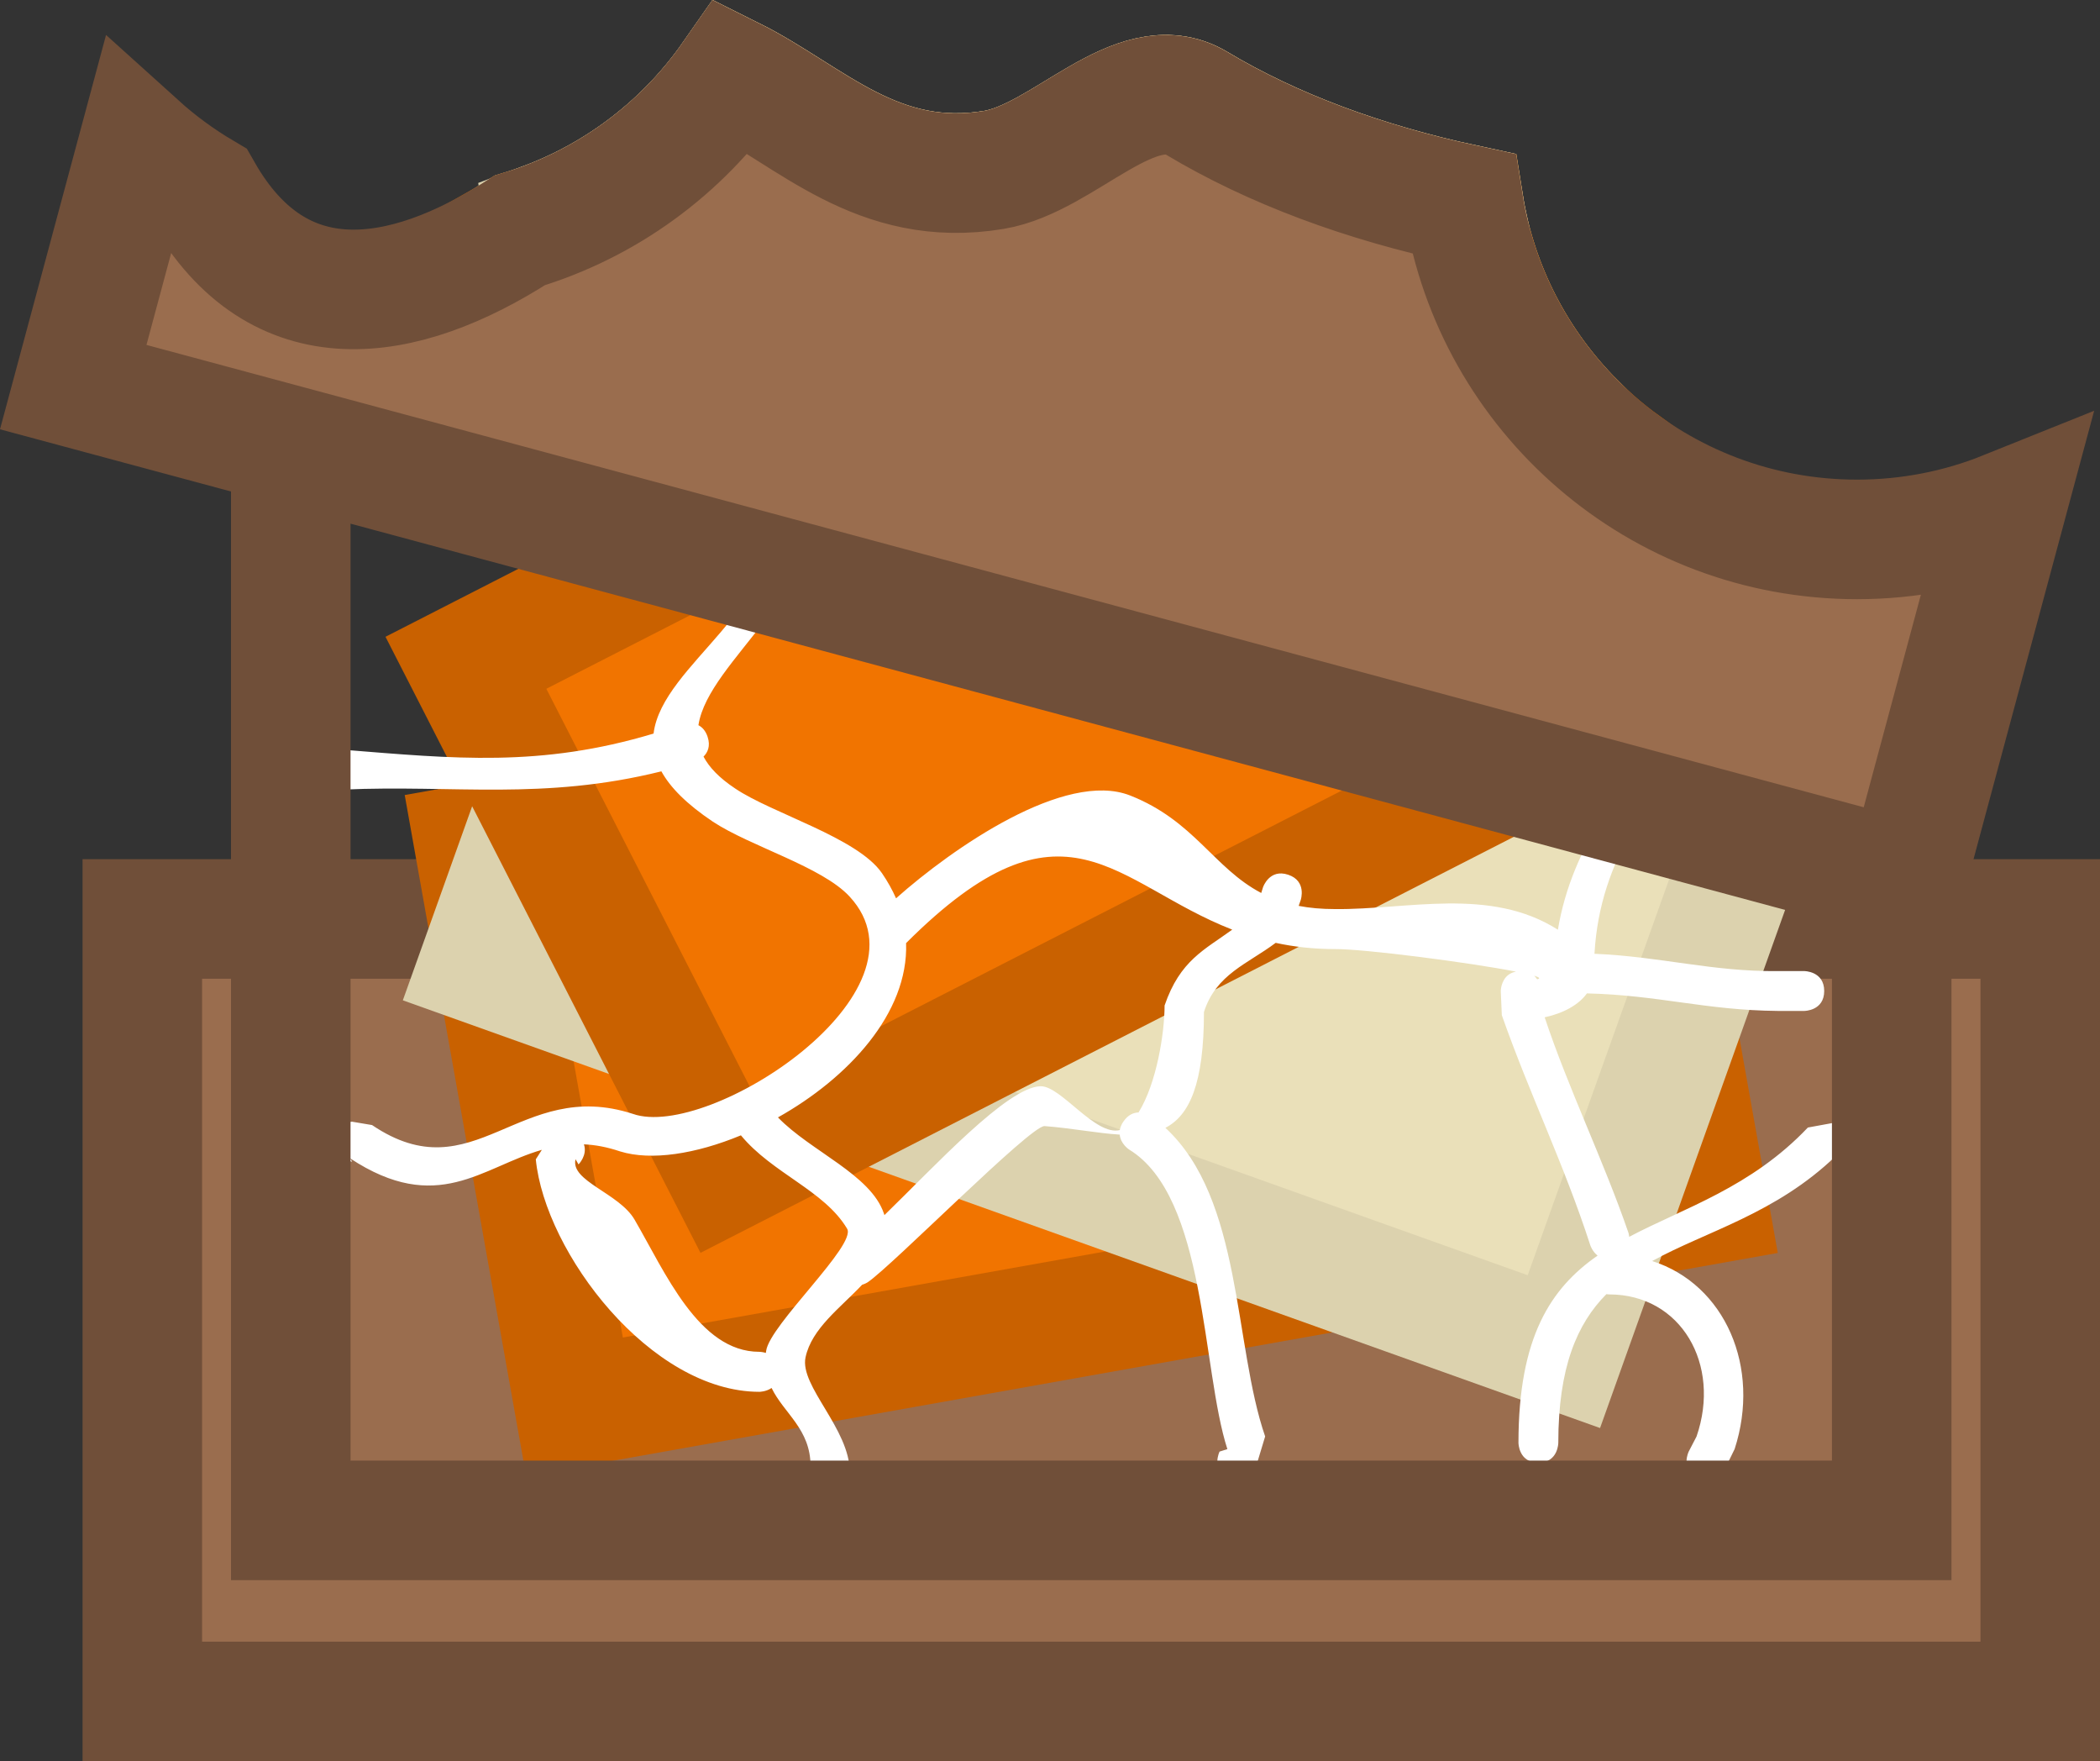<svg version="1.1" xmlns="http://www.w3.org/2000/svg" xmlns:xlink="http://www.w3.org/1999/xlink" width="26.354" height="22.099" viewBox="0,0,26.354,22.099"><rect x="0" y="0" width="26.354" height="22.099" fill="#333333" stroke="none"/><g transform="translate(-226.305,-176.788)"><g data-paper-data="{&quot;isPaintingLayer&quot;:true}" fill-rule="nonzero" stroke-linecap="butt" stroke-linejoin="miter" stroke-miterlimit="10" stroke-dasharray="" stroke-dashoffset="0" style="mix-blend-mode: normal"><path d="M228.091,198.136v-9.818h23.818v9.818z" fill="#9a6d4e" stroke="#704f39" stroke-width="1.5"/><path d="M233.515,194.44l-1.261,-7.07l14.23,-2.538l1.261,7.07z" fill="#f17400" stroke="#c96100" stroke-width="1.5"/><path d="M232.319,188.885l2.416,-6.763l13.612,4.862l-2.416,6.763z" fill="#eae0b9" stroke="#dcd2ae" stroke-width="1.5"/><path d="M235.422,191.498l-3.27,-6.394l8.932,-4.568c0.159,-0.013 0.313,0.015 0.463,0.105c1.107,0.664 2.479,1.128 3.962,1.379c0.049,0.824 0.076,1.714 0.566,2.182c0.519,0.496 1.093,0.807 1.696,0.981z" fill="#f17400" stroke="#c96100" stroke-width="1.5"/><path d="M232.773,182.091v-2.377c0.019,-0.012 0.037,-0.024 0.056,-0.036c1.091,-0.328 2.026,-1.018 2.663,-1.931c0.989,0.493 1.828,1.416 3.288,1.172c0.881,-0.147 1.779,-1.294 2.545,-0.835c0.953,0.571 2.101,0.994 3.349,1.262c0.169,1.064 0.674,2.016 1.402,2.744z" fill="#eae0b9" stroke="#dcd2ae" stroke-width="1.5"/><path d="M232.348,180.799l0.134,-0.911c0.116,-0.065 0.232,-0.135 0.347,-0.209c1.091,-0.328 2.026,-1.018 2.663,-1.931c0.989,0.493 1.828,1.416 3.288,1.172c0.881,-0.147 1.779,-1.294 2.545,-0.835c0.953,0.571 2.101,0.994 3.349,1.262c0.213,1.342 0.961,2.506 2.017,3.268l-0.041,0.281z" fill="#f17400" stroke="#c96100" stroke-width="1.5"/><path d="M233.393,181.31l-0.256,-1.736c0.959,-0.358 1.778,-1.001 2.354,-1.827c0.989,0.493 1.828,1.416 3.288,1.172c0.881,-0.147 1.779,-1.294 2.545,-0.835c0.953,0.571 2.101,0.994 3.349,1.262c0.016,0.098 0.034,0.196 0.055,0.292z" fill="#eae0b9" stroke="#dcd2ae" stroke-width="1.5"/><path d="M247.61,195.335c-0.224,-0.112 -0.112,-0.335 -0.112,-0.335l0.098,-0.189c0.311,-0.902 -0.194,-1.782 -1.096,-1.782c0,0 -0.014,0 -0.036,-0.003c-0.369,0.372 -0.603,0.92 -0.603,1.864c0,0 0,0.25 -0.25,0.25c-0.25,0 -0.25,-0.25 -0.25,-0.25c0,-1.328 0.407,-1.941 0.993,-2.348c-0.066,-0.052 -0.091,-0.128 -0.091,-0.128c-0.332,-1.025 -0.759,-1.888 -1.111,-2.889l-0.013,-0.301c0,0 0,-0.007 0.001,-0.018c0.005,-0.051 0.033,-0.198 0.19,-0.227c-0.592,-0.116 -1.911,-0.286 -2.274,-0.283c-0.27,0 -0.516,-0.029 -0.742,-0.078c-0.351,0.264 -0.749,0.393 -0.9,0.868c0,0.901 -0.182,1.297 -0.484,1.453c0.969,0.893 0.855,2.722 1.252,3.872l-0.125,0.413c0,0 -0.112,0.224 -0.335,0.112c-0.224,-0.112 -0.112,-0.335 -0.112,-0.335l0.098,-0.031c-0.324,-0.999 -0.26,-3.168 -1.235,-3.76c0,0 -0.106,-0.07 -0.116,-0.186c-0.281,-0.017 -0.602,-0.081 -0.943,-0.107c-0.171,-0.013 -1.909,1.749 -2.219,1.959c0,0 -0.028,0.019 -0.071,0.032c-0.272,0.289 -0.633,0.548 -0.71,0.911c-0.076,0.361 0.556,0.895 0.556,1.444l-0.121,0.372c0,0 -0.079,0.237 -0.316,0.158c-0.237,-0.079 -0.158,-0.316 -0.158,-0.316l0.102,-0.294c0,-0.466 -0.334,-0.66 -0.489,-0.98c-0.07,0.048 -0.153,0.048 -0.153,0.048c-1.364,0 -2.69,-1.745 -2.806,-2.917l0.076,-0.119c-0.751,0.216 -1.313,0.828 -2.409,0.105l0.028,0.042c0,0 -0.25,0 -0.25,-0.25c0,-0.25 0.25,-0.25 0.25,-0.25l0.25,0.042c1.283,0.867 1.845,-0.605 3.274,-0.14c0.951,0.334 3.827,-1.531 2.718,-2.728c-0.346,-0.374 -1.244,-0.628 -1.714,-0.938c-0.333,-0.223 -0.537,-0.432 -0.647,-0.632c-1.484,0.368 -2.601,0.167 -3.992,0.229h-0.111c0,0 -0.25,0 -0.25,-0.25c0,-0.25 0.25,-0.25 0.25,-0.25h0.111c1.391,0.111 2.474,0.224 3.894,-0.203c0.106,-0.875 1.693,-1.617 1.32,-2.674c-0.105,-0.299 -1.24,-0.588 -1.602,-1.013c-0.903,0.322 -2.146,0.313 -2.977,0.599l-0.189,0.098c0,0 -0.224,0.112 -0.335,-0.112c-0.112,-0.224 0.112,-0.335 0.112,-0.335l0.255,-0.125c0.896,-0.291 1.984,0.338 2.837,-0.198c0.084,-0.053 0.156,-0.119 0.221,-0.197c0.012,-0.04 0.038,-0.081 0.086,-0.118c0.25,-0.386 0.349,-0.946 0.472,-1.36l-0.157,-0.157l0.028,-0.028l-0.03,-0.019c-0.004,-0.001 -0.008,-0.002 -0.011,-0.004c-0.237,-0.079 -0.158,-0.316 -0.158,-0.316c0.015,-0.041 0.036,-0.088 0.063,-0.138c-0.152,-0.515 -0.597,-0.246 -1.048,-0.421c0.206,-0.09 0.406,-0.194 0.596,-0.31c0.288,0.042 0.597,0.048 0.786,0.259c0.585,-0.693 1.633,-1.489 2.154,-0.901c0.192,0.217 0.106,0.999 0.277,1.277c0.24,0.39 0.676,-0.66 1.108,-0.812l0.189,-0.098c0,0 0.224,-0.112 0.335,0.112v0c0.112,0.224 -0.112,0.335 -0.112,0.335l-0.255,0.125c-0.506,0.156 -0.935,1.133 -1.559,0.743c-0.369,-0.231 -0.279,-1.088 -0.39,-1.39c-0.046,-0.125 -0.751,0.421 -1.231,0.873c0.011,0.028 0.017,0.059 0.017,0.092v0.333h-0.034c0.252,1.057 -0.04,1.635 -0.586,1.975c0.45,0.491 1.356,0.456 1.601,1.04c0.435,1.042 -1.095,1.939 -1.22,2.76c0.046,0.024 0.089,0.067 0.115,0.145c0.04,0.12 -0.001,0.199 -0.051,0.249c0.071,0.135 0.198,0.268 0.397,0.4c0.461,0.312 1.536,0.617 1.842,1.062c0.072,0.105 0.131,0.211 0.177,0.316c0.71,-0.631 2.122,-1.611 2.938,-1.29c0.803,0.316 1.049,0.911 1.645,1.223l0.022,-0.071c0,0 0.079,-0.237 0.316,-0.158c0.237,0.079 0.158,0.316 0.158,0.316l-0.026,0.075c0.135,0.026 0.285,0.04 0.456,0.04c0.902,0.01 1.945,-0.283 2.797,0.259c0.356,-2.134 2.604,-3.131 2.623,-4.858c-0.02,-0.064 -0.038,-0.124 -0.053,-0.182c0.179,0.044 0.361,0.078 0.547,0.101c0,0 0,0.001 0,0.001c0.018,2.038 -2.522,2.817 -2.658,5.24c0.834,0.035 1.478,0.226 2.3,0.217h0.333c0,0 0.25,0 0.25,0.25c0,0.25 -0.25,0.25 -0.25,0.25h-0.333c-0.906,-0.008 -1.496,-0.199 -2.395,-0.22c-0.1,0.141 -0.292,0.249 -0.53,0.3c0.296,0.892 0.74,1.799 1.051,2.703c0,0 0.007,0.02 0.01,0.051c0.69,-0.364 1.528,-0.618 2.242,-1.371l0.399,-0.073c0,0 0.25,0 0.25,0.25c0,0.25 -0.25,0.25 -0.25,0.25l-0.045,-0.073c-0.757,0.73 -1.627,0.946 -2.308,1.321c0.916,0.293 1.367,1.335 1.035,2.359l-0.125,0.255c0,0 -0.112,0.224 -0.335,0.112zM233.566,191.399l-0.038,-0.066c-0.069,0.274 0.547,0.425 0.74,0.757c0.383,0.657 0.805,1.659 1.565,1.659c0,0 0.037,0 0.083,0.014c0.001,-0.009 0.002,-0.018 0.004,-0.027c0.047,-0.327 1.137,-1.328 1.016,-1.531c-0.285,-0.48 -0.937,-0.693 -1.333,-1.172c-0.564,0.234 -1.126,0.322 -1.515,0.202c-0.163,-0.055 -0.313,-0.083 -0.455,-0.089c0.047,0.137 -0.067,0.251 -0.067,0.251zM240.403,190.861c0.058,-0.087 0.128,-0.113 0.19,-0.115c0.227,-0.364 0.327,-0.997 0.327,-1.342c0.194,-0.567 0.501,-0.698 0.849,-0.952c-1.478,-0.574 -2.098,-1.825 -4.093,0.169c0,0 -0,0 -0,0c0.031,0.883 -0.732,1.696 -1.608,2.187c0.411,0.426 1.166,0.717 1.33,1.207c0.002,0.006 0.004,0.013 0.006,0.019c0.637,-0.618 1.545,-1.609 1.96,-1.617c0.256,-0.005 0.685,0.626 0.994,0.55c0.006,-0.033 0.019,-0.069 0.045,-0.107zM245.595,189.075c0.046,-0.009 0.028,-0.025 -0.037,-0.045c0.015,0.014 0.027,0.029 0.037,0.045z" fill="#ffffff" stroke="none" stroke-width="0.5"/><path d="M250.045,183.537v12.327h-20.091v-15.601" fill="none" stroke="#704f39" stroke-width="1.5"/><path d="M227.224,181.645l0.818,-3.041c0.248,0.224 0.519,0.423 0.808,0.594c0.95,1.663 2.507,1.428 3.977,0.481c1.091,-0.328 2.026,-1.018 2.663,-1.931c0.989,0.493 1.828,1.416 3.288,1.172c0.881,-0.147 1.779,-1.294 2.545,-0.835c0.953,0.571 2.101,0.994 3.349,1.262c0.379,2.385 2.446,4.209 4.938,4.209c0.658,0 1.286,-0.127 1.861,-0.358l-1.248,4.638z" fill="#9a6d4e" stroke="#704f39" stroke-width="1.5"/></g></g></svg>